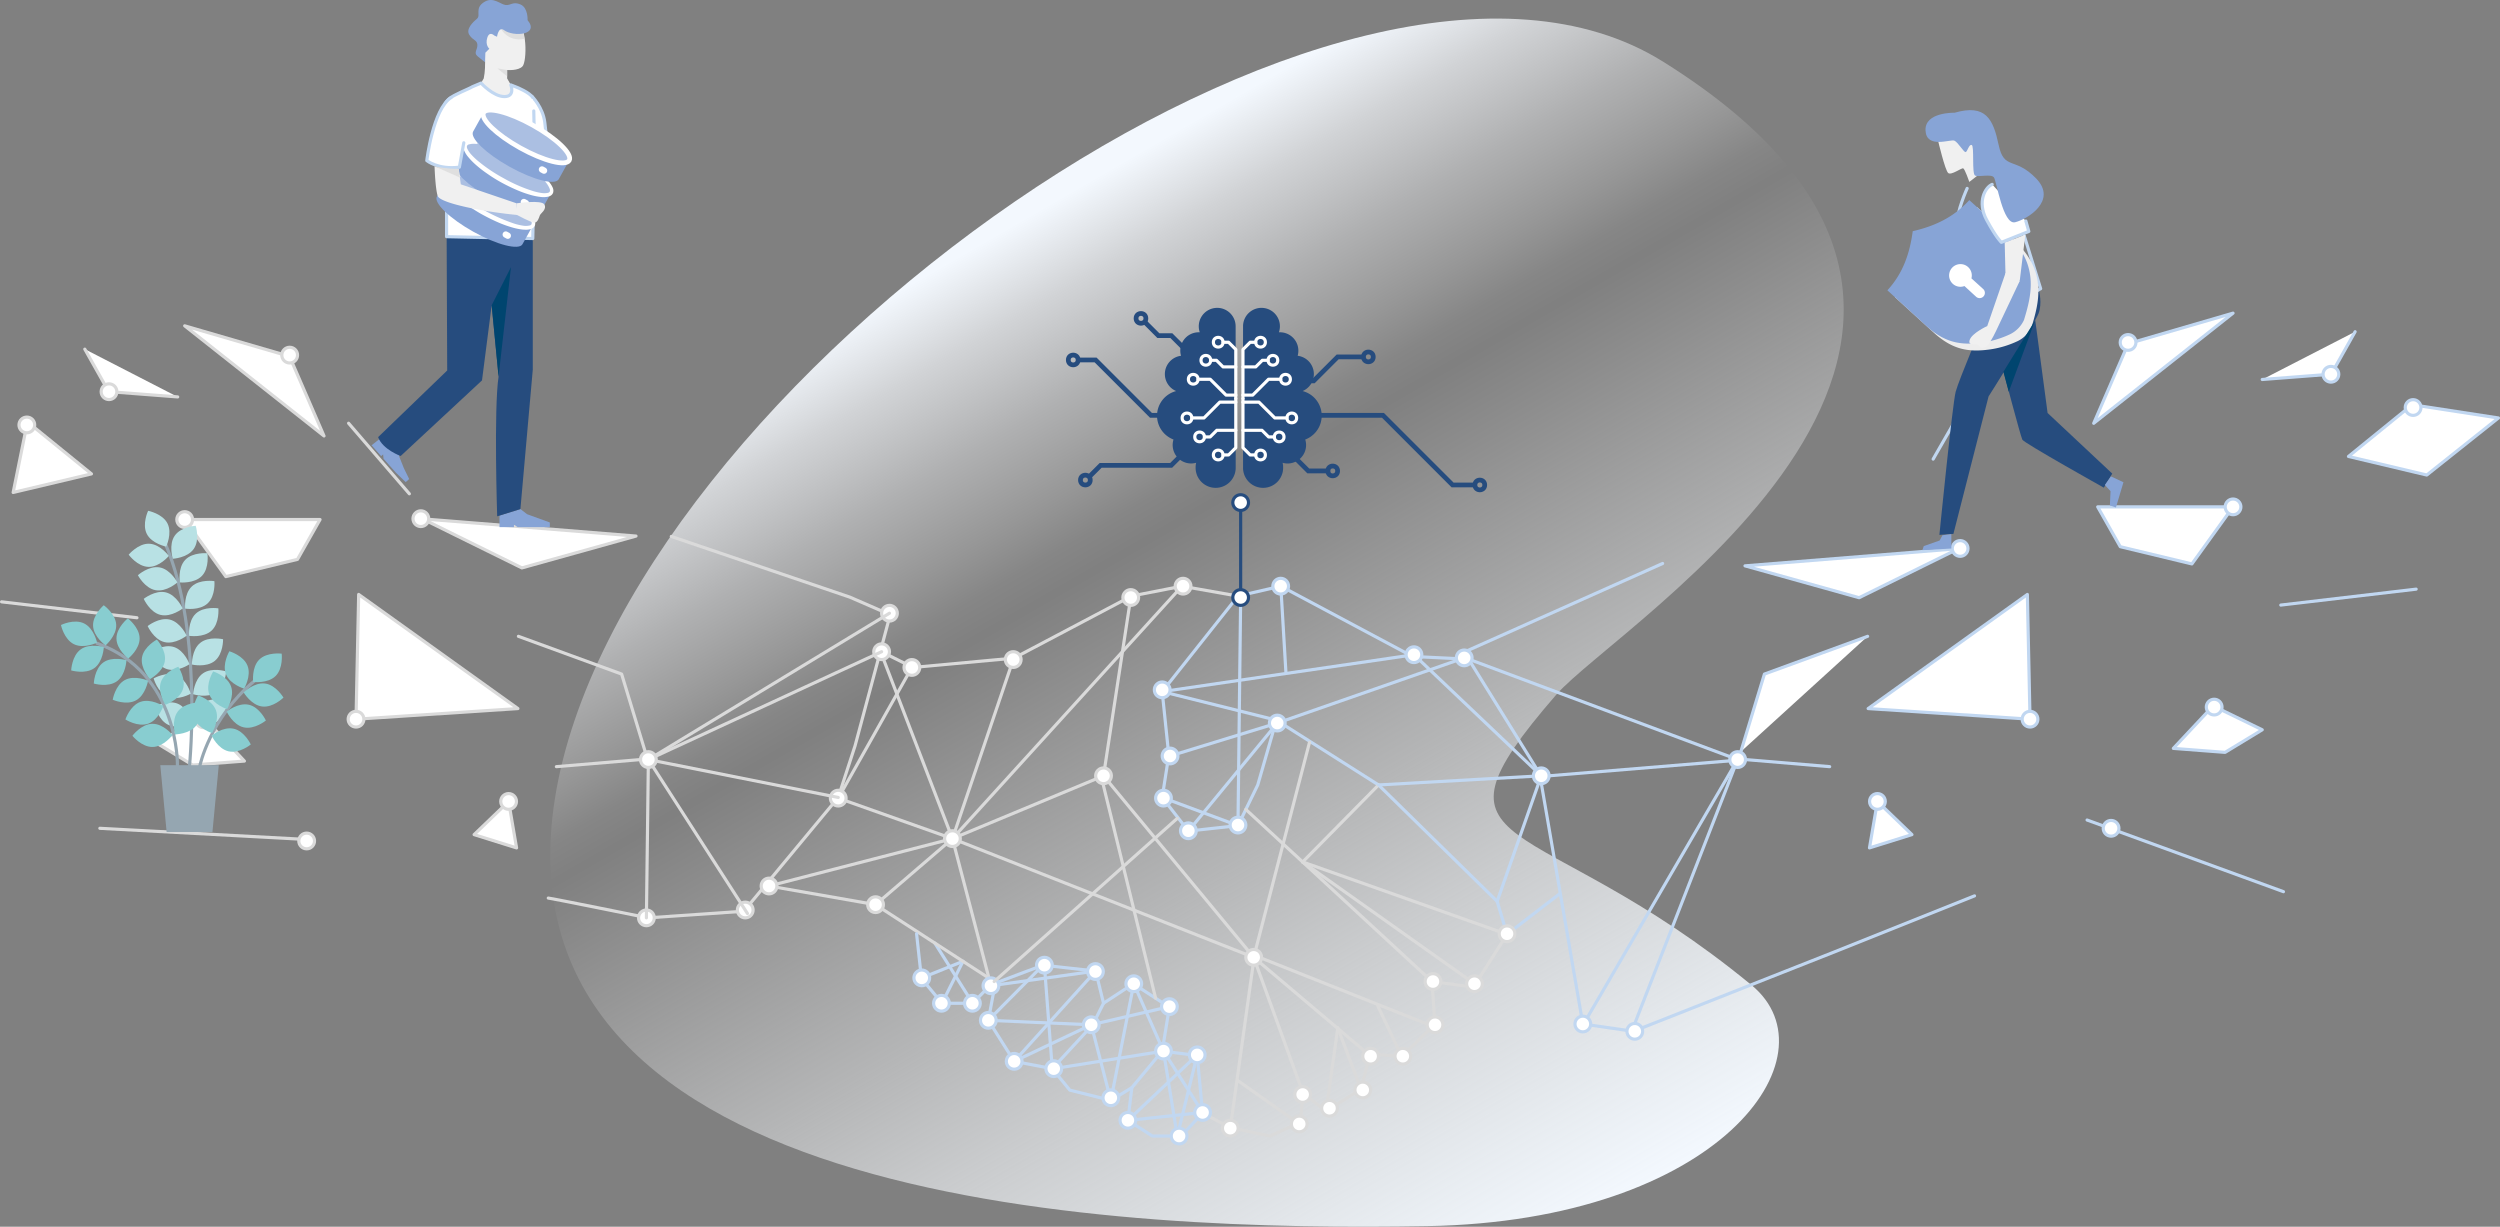 <svg xmlns="http://www.w3.org/2000/svg" xmlns:xlink="http://www.w3.org/1999/xlink" viewBox="0 0 1577.37 773.99"><rect x="0" y="0" width="1577.37" height="773.99" fill="#808080" stroke="none"/><defs><linearGradient id="Unbenannter_Verlauf_4" x1="5363.93" y1="1104.61" x2="5684.33" y2="437.66" gradientTransform="translate(9338.06 -3212.56) rotate(124.34)" gradientUnits="userSpaceOnUse"><stop offset="0.02" stop-color="#f3f8fe"/><stop offset="0.09" stop-color="#f7fafe" stop-opacity="0.68"/><stop offset="0.17" stop-color="#fafcff" stop-opacity="0.39"/><stop offset="0.24" stop-color="#fdfeff" stop-opacity="0.18"/><stop offset="0.28" stop-color="#feffff" stop-opacity="0.05"/><stop offset="0.31" stop-color="#fff" stop-opacity="0"/><stop offset="0.41" stop-color="#fdfeff" stop-opacity="0.16"/><stop offset="0.7" stop-color="#f8fbfe" stop-opacity="0.61"/><stop offset="0.91" stop-color="#f4f9fe" stop-opacity="0.89"/><stop offset="1" stop-color="#f3f8fe"/></linearGradient></defs><title>XAIN Website Main Assets</title><g style="isolation:isolate"><g id="Ebene_1" data-name="Ebene 1"><path d="M5682.33,1230.14c184.16-3.2,258.94-107.38,204.62-152.08C5749.54,965,5672.84,999.77,5763.71,894.89c39.19-45.23,342-227.77,67.48-399.45-199.25-124.6-658,204.69-699.23,464.94S5494.94,1233.4,5682.33,1230.14Z" transform="translate(-4781.84 -456.52)" style="fill:url(#Unbenannter_Verlauf_4)"/><line x1="63" y1="522.62" x2="192.49" y2="529.61" style="fill:#fff;stroke:#dadada;stroke-linecap:round;stroke-linejoin:round;stroke-width:2px"/><line x1="581.59" y1="616.99" x2="607.6" y2="606.55" style="fill:none;stroke:#c1d7f1;stroke-linecap:round;stroke-linejoin:round;stroke-width:2px"/><line x1="594.32" y1="633.01" x2="607.6" y2="606.55" style="fill:none;stroke:#c1d7f1;stroke-linecap:round;stroke-linejoin:round;stroke-width:2px"/><line x1="613.72" y1="633.01" x2="589.84" y2="595.04" style="fill:none;stroke:#c1d7f1;stroke-linecap:round;stroke-linejoin:round;stroke-width:2px"/><polyline points="555.5 410.88 576 421.13 639.74 415.24 713.89 376.09 745.76 369.85 781.1 376.09" style="fill:none;stroke:#dadada;stroke-linecap:round;stroke-linejoin:round;stroke-width:2px"/><polyline points="805.35 454.39 793.57 495.27 781.1 520.91 749.8 524.37 733.29 503.15 737.45 476.56 733.29 436.37 781.1 376.09 808.12 369.85 891.27 414.2 919.68 415.58" style="fill:none;stroke:#c1d7f1;stroke-linecap:round;stroke-linejoin:round;stroke-width:2px"/><polyline points="950.87 589.5 944.63 568.72 869.79 495.27 805.35 454.39" style="fill:none;stroke:#c1d7f1;stroke-linecap:round;stroke-linejoin:round;stroke-width:2px"/><line x1="984.12" y1="563.87" x2="950.86" y2="589.51" style="fill:none;stroke:#c1d7f1;stroke-linecap:round;stroke-linejoin:round;stroke-width:2px"/><polyline points="627.27 619.3 552.44 570.8 485.22 559.02" style="fill:none;stroke:#dadada;stroke-linecap:round;stroke-linejoin:round;stroke-width:2px"/><polyline points="578.31 589.16 581.38 617.3 594.32 633 613.72 633 623.58 622.84" style="fill:none;stroke:#c1d7f1;stroke-linecap:round;stroke-linejoin:round;stroke-width:2px"/><polyline points="627.27 624.07 623.58 643.78 639.9 669.65 663.92 674.27 689.48 646.56 696.26 633 691.33 612.68 658.07 608.98 630.66 619.3" style="fill:none;stroke:#c1d7f1;stroke-linecap:round;stroke-linejoin:round;stroke-width:2px"/><polyline points="696.26 633 715.04 620.69 737.83 635.47 733.29 663.19 714.12 686.28 700.88 694.29 675.01 687.82 663.92 674.27" style="fill:none;stroke:#c1d7f1;stroke-linecap:round;stroke-linejoin:round;stroke-width:2px"/><polyline points="758.77 702.3 745.22 716.77 727.05 716.77 711.65 706.92 714.12 686.28" style="fill:none;stroke:#c1d7f1;stroke-linecap:round;stroke-linejoin:round;stroke-width:2px"/><polyline points="950.87 589.5 950.87 589.5 929.69 622.84 903.51 619.3 905.36 646.25 884.42 666.57 864.4 665.03 858.71 687.21 836.69 701.07 822.21 689.98 820.37 708.15 801.27 716.77 776.33 711.54 758.77 702.3" style="fill:none;stroke:#dadada;stroke-linecap:round;stroke-linejoin:round;stroke-width:2px"/><polyline points="733.29 663.19 755.38 665.96 758.77 702.3" style="fill:none;stroke:#c1d7f1;stroke-linecap:round;stroke-linejoin:round;stroke-width:2px"/><path d="M5127.78,1023.16c1.39,0,62.83,12.47,62.83,12.47l60.51-4.16,59.59-71.8,10.63-32.6,22.17-82.69L5318.1,833.3,5205.39,795" transform="translate(-4781.84 -456.52)" style="fill:none;stroke:#dadada;stroke-linecap:round;stroke-linejoin:round;stroke-width:2px"/><polyline points="1049.03 355.53 923.84 411.43 971.42 488.11 998.68 646.09 1030.55 650.71 1158.05 600.36 1245.82 565.25" style="fill:none;stroke:#c1d7f1;stroke-linecap:round;stroke-linejoin:round;stroke-width:2px"/><circle cx="470.21" cy="574.16" r="4.96" style="fill:#fff;stroke:#dadada;stroke-linecap:round;stroke-linejoin:round;stroke-width:2px"/><circle cx="407.85" cy="579.11" r="4.96" style="fill:#fff;stroke:#dadada;stroke-linecap:round;stroke-linejoin:round;stroke-width:2px"/><circle cx="561.2" cy="386.91" r="4.96" style="fill:#fff;stroke:#dadada;stroke-linecap:round;stroke-linejoin:round;stroke-width:2px"/><circle cx="998.68" cy="646.09" r="4.96" style="fill:#fff;stroke:#c1d7f1;stroke-linecap:round;stroke-linejoin:round;stroke-width:2px"/><circle cx="1031.47" cy="650.71" r="4.96" style="fill:#fff;stroke:#c1d7f1;stroke-linecap:round;stroke-linejoin:round;stroke-width:2px"/><circle cx="581.59" cy="616.99" r="4.96" style="fill:#fff;stroke:#c1d7f1;stroke-linecap:round;stroke-linejoin:round;stroke-width:2px"/><circle cx="594.01" cy="633.01" r="4.96" style="fill:#fff;stroke:#c1d7f1;stroke-linecap:round;stroke-linejoin:round;stroke-width:2px"/><circle cx="613.53" cy="633.01" r="4.96" style="fill:#fff;stroke:#c1d7f1;stroke-linecap:round;stroke-linejoin:round;stroke-width:2px"/><line x1="528.88" y1="503.58" x2="600.94" y2="529.13" style="fill:none;stroke:#dadada;stroke-linecap:round;stroke-linejoin:round;stroke-width:2px"/><line x1="552.44" y1="570.8" x2="600.94" y2="529.13" style="fill:none;stroke:#dadada;stroke-linecap:round;stroke-linejoin:round;stroke-width:2px"/><line x1="485.22" y1="559.02" x2="600.94" y2="529.13" style="fill:none;stroke:#dadada;stroke-linecap:round;stroke-linejoin:round;stroke-width:2px"/><line x1="555.5" y1="410.88" x2="600.94" y2="529.13" style="fill:none;stroke:#dadada;stroke-linecap:round;stroke-linejoin:round;stroke-width:2px"/><line x1="575.35" y1="421.13" x2="528.88" y2="503.58" style="fill:none;stroke:#dadada;stroke-linecap:round;stroke-linejoin:round;stroke-width:2px"/><line x1="639.3" y1="416.15" x2="600.94" y2="529.13" style="fill:none;stroke:#dadada;stroke-linecap:round;stroke-linejoin:round;stroke-width:2px"/><line x1="625.23" y1="621.95" x2="600.94" y2="529.13" style="fill:none;stroke:#dadada;stroke-linecap:round;stroke-linejoin:round;stroke-width:2px"/><circle cx="556.25" cy="411.2" r="4.96" style="fill:#fff;stroke:#dadada;stroke-linecap:round;stroke-linejoin:round;stroke-width:2px"/><circle cx="575.35" cy="421.13" r="4.96" style="fill:#fff;stroke:#dadada;stroke-linecap:round;stroke-linejoin:round;stroke-width:2px"/><circle cx="639.3" cy="416.15" r="4.96" style="fill:#fff;stroke:#dadada;stroke-linecap:round;stroke-linejoin:round;stroke-width:2px"/><circle cx="552.44" cy="570.8" r="4.96" style="fill:#fff;stroke:#dadada;stroke-linecap:round;stroke-linejoin:round;stroke-width:2px"/><circle cx="485.22" cy="559.02" r="4.96" style="fill:#fff;stroke:#dadada;stroke-linecap:round;stroke-linejoin:round;stroke-width:2px"/><circle cx="528.88" cy="503.58" r="4.96" style="fill:#fff;stroke:#dadada;stroke-linecap:round;stroke-linejoin:round;stroke-width:2px"/><line x1="625.23" y1="621.95" x2="691.33" y2="612.68" style="fill:none;stroke:#c1d7f1;stroke-linecap:round;stroke-linejoin:round;stroke-width:2px"/><line x1="658.96" y1="608.98" x2="663.92" y2="674.27" style="fill:none;stroke:#c1d7f1;stroke-linecap:round;stroke-linejoin:round;stroke-width:2px"/><line x1="688.53" y1="646.58" x2="639.9" y2="669.65" style="fill:none;stroke:#c1d7f1;stroke-linecap:round;stroke-linejoin:round;stroke-width:2px"/><line x1="691.33" y1="612.68" x2="639.9" y2="669.65" style="fill:none;stroke:#c1d7f1;stroke-linecap:round;stroke-linejoin:round;stroke-width:2px"/><line x1="623.58" y1="643.78" x2="688.53" y2="646.58" style="fill:none;stroke:#c1d7f1;stroke-linecap:round;stroke-linejoin:round;stroke-width:2px"/><line x1="658.07" y1="608.98" x2="623.58" y2="643.78" style="fill:none;stroke:#c1d7f1;stroke-linecap:round;stroke-linejoin:round;stroke-width:2px"/><circle cx="623.58" cy="643.78" r="4.96" style="fill:#fff;stroke:#c1d7f1;stroke-linecap:round;stroke-linejoin:round;stroke-width:2px"/><circle cx="639.9" cy="669.65" r="4.96" style="fill:#fff;stroke:#c1d7f1;stroke-linecap:round;stroke-linejoin:round;stroke-width:2px"/><circle cx="691.17" cy="612.99" r="4.96" style="fill:#fff;stroke:#c1d7f1;stroke-linecap:round;stroke-linejoin:round;stroke-width:2px"/><circle cx="658.96" cy="608.98" r="4.96" style="fill:#fff;stroke:#c1d7f1;stroke-linecap:round;stroke-linejoin:round;stroke-width:2px"/><circle cx="625.23" cy="621.95" r="4.96" style="fill:#fff;stroke:#c1d7f1;stroke-linecap:round;stroke-linejoin:round;stroke-width:2px"/><line x1="688.53" y1="646.58" x2="737.83" y2="635.13" style="fill:#fff;stroke:#c1d7f1;stroke-linecap:round;stroke-linejoin:round;stroke-width:2px"/><line x1="715.35" y1="620.69" x2="734.09" y2="663.19" style="fill:none;stroke:#c1d7f1;stroke-linecap:round;stroke-linejoin:round;stroke-width:2px"/><line x1="700.88" y1="694.29" x2="715.35" y2="620.69" style="fill:none;stroke:#c1d7f1;stroke-linecap:round;stroke-linejoin:round;stroke-width:2px"/><line x1="734.09" y1="663.19" x2="664.87" y2="674.27" style="fill:none;stroke:#c1d7f1;stroke-linecap:round;stroke-linejoin:round;stroke-width:2px"/><line x1="688.53" y1="646.58" x2="700.88" y2="694.29" style="fill:none;stroke:#c1d7f1;stroke-linecap:round;stroke-linejoin:round;stroke-width:2px"/><line x1="711.65" y1="706.92" x2="755.38" y2="665.57" style="fill:none;stroke:#c1d7f1;stroke-linecap:round;stroke-linejoin:round;stroke-width:2px"/><line x1="742.79" y1="716.77" x2="755.38" y2="665.57" style="fill:none;stroke:#c1d7f1;stroke-linecap:round;stroke-linejoin:round;stroke-width:2px"/><line x1="734.09" y1="663.19" x2="758.77" y2="701.91" style="fill:none;stroke:#c1d7f1;stroke-linecap:round;stroke-linejoin:round;stroke-width:2px"/><line x1="742.79" y1="716.77" x2="734.09" y2="663.19" style="fill:none;stroke:#c1d7f1;stroke-linecap:round;stroke-linejoin:round;stroke-width:2px"/><line x1="711.65" y1="706.92" x2="758.77" y2="701.91" style="fill:none;stroke:#c1d7f1;stroke-linecap:round;stroke-linejoin:round;stroke-width:2px"/><circle cx="700.88" cy="692.65" r="4.96" style="fill:#fff;stroke:#c1d7f1;stroke-linecap:round;stroke-linejoin:round;stroke-width:2px"/><circle cx="715.35" cy="620.69" r="4.96" style="fill:#fff;stroke:#c1d7f1;stroke-linecap:round;stroke-linejoin:round;stroke-width:2px"/><circle cx="737.83" cy="635.13" r="4.96" style="fill:#fff;stroke:#c1d7f1;stroke-linecap:round;stroke-linejoin:round;stroke-width:2px"/><circle cx="734.09" cy="663.19" r="4.96" style="fill:#fff;stroke:#c1d7f1;stroke-linecap:round;stroke-linejoin:round;stroke-width:2px"/><circle cx="711.65" cy="706.86" r="4.96" style="fill:#fff;stroke:#c1d7f1;stroke-linecap:round;stroke-linejoin:round;stroke-width:2px"/><circle cx="743.95" cy="716.77" r="4.96" style="fill:#fff;stroke:#c1d7f1;stroke-linecap:round;stroke-linejoin:round;stroke-width:2px"/><circle cx="758.77" cy="701.91" r="4.96" style="fill:#fff;stroke:#c1d7f1;stroke-linecap:round;stroke-linejoin:round;stroke-width:2px"/><circle cx="755.38" cy="665.57" r="4.96" style="fill:#fff;stroke:#c1d7f1;stroke-linecap:round;stroke-linejoin:round;stroke-width:2px"/><circle cx="664.87" cy="674.27" r="4.96" style="fill:#fff;stroke:#c1d7f1;stroke-linecap:round;stroke-linejoin:round;stroke-width:2px"/><circle cx="688.53" cy="646.58" r="4.96" style="fill:#fff;stroke:#c1d7f1;stroke-linecap:round;stroke-linejoin:round;stroke-width:2px"/><line x1="600.94" y1="529.13" x2="696.26" y2="489.49" style="fill:none;stroke:#dadada;stroke-linecap:round;stroke-linejoin:round;stroke-width:2px"/><line x1="713.44" y1="377" x2="696.26" y2="489.49" style="fill:none;stroke:#dadada;stroke-linecap:round;stroke-linejoin:round;stroke-width:2px"/><line x1="745.76" y1="369.85" x2="600.94" y2="529.13" style="fill:none;stroke:#dadada;stroke-linecap:round;stroke-linejoin:round;stroke-width:2px"/><line x1="696.26" y1="489.49" x2="791.01" y2="604.03" style="fill:none;stroke:#dadada;stroke-linecap:round;stroke-linejoin:round;stroke-width:2px"/><line x1="600.94" y1="529.13" x2="791.01" y2="604.03" style="fill:none;stroke:#dadada;stroke-linecap:round;stroke-linejoin:round;stroke-width:2px"/><line x1="742.79" y1="516.36" x2="627.27" y2="619.3" style="fill:none;stroke:#dadada;stroke-linecap:round;stroke-linejoin:round;stroke-width:2px"/><line x1="694.7" y1="489.49" x2="729.13" y2="629.83" style="fill:none;stroke:#dadada;stroke-linecap:round;stroke-linejoin:round;stroke-width:2px"/><line x1="791.01" y1="606.14" x2="776.25" y2="711.82" style="fill:none;stroke:#dadada;stroke-linecap:round;stroke-linejoin:round;stroke-width:2px"/><line x1="903.52" y1="619.3" x2="786.06" y2="510.72" style="fill:none;stroke:#dadada;stroke-linecap:round;stroke-linejoin:round;stroke-width:2px"/><line x1="864.79" y1="666.42" x2="791.01" y2="604.03" style="fill:none;stroke:#dadada;stroke-linecap:round;stroke-linejoin:round;stroke-width:2px"/><line x1="822.21" y1="689.98" x2="791.01" y2="604.03" style="fill:none;stroke:#dadada;stroke-linecap:round;stroke-linejoin:round;stroke-width:2px"/><line x1="950.86" y1="589.51" x2="821.91" y2="543.86" style="fill:none;stroke:#dadada;stroke-linecap:round;stroke-linejoin:round;stroke-width:2px"/><line x1="930.31" y1="620.69" x2="821.91" y2="543.86" style="fill:none;stroke:#dadada;stroke-linecap:round;stroke-linejoin:round;stroke-width:2px"/><line x1="906.58" y1="648.56" x2="790.49" y2="602.42" style="fill:none;stroke:#dadada;stroke-linecap:round;stroke-linejoin:round;stroke-width:2px"/><line x1="884.42" y1="666.57" x2="869.37" y2="634.79" style="fill:none;stroke:#dadada;stroke-linecap:round;stroke-linejoin:round;stroke-width:2px"/><line x1="858.71" y1="687.21" x2="844.07" y2="648.56" style="fill:none;stroke:#dadada;stroke-linecap:round;stroke-linejoin:round;stroke-width:2px"/><line x1="836.69" y1="701.07" x2="844.07" y2="648.56" style="fill:none;stroke:#dadada;stroke-linecap:round;stroke-linejoin:round;stroke-width:2px"/><line x1="819.75" y1="709.16" x2="780.81" y2="681.67" style="fill:none;stroke:#dadada;stroke-linecap:round;stroke-linejoin:round;stroke-width:2px"/><line x1="791.01" y1="604.03" x2="826.21" y2="468.46" style="fill:none;stroke:#dadada;stroke-linecap:round;stroke-linejoin:round;stroke-width:2px"/><line x1="821.91" y1="543.86" x2="869.79" y2="495.27" style="fill:none;stroke:#dadada;stroke-linecap:round;stroke-linejoin:round;stroke-width:2px"/><circle cx="600.94" cy="529.13" r="4.96" style="fill:#fff;stroke:#dadada;stroke-linecap:round;stroke-linejoin:round;stroke-width:2px"/><circle cx="696.26" cy="489.49" r="4.96" style="fill:#fff;stroke:#dadada;stroke-linecap:round;stroke-linejoin:round;stroke-width:2px"/><circle cx="791.01" cy="604.03" r="4.96" style="fill:#fff;stroke:#dadada;stroke-linecap:round;stroke-linejoin:round;stroke-width:2px"/><polygon points="401.28 338.23 266.49 327.35 329.28 358.32 401.28 338.23" style="fill:#fff;stroke:#dadada;stroke-linecap:round;stroke-linejoin:round;stroke-width:2px"/><polygon points="326.77 447.07 226.3 375.07 224.63 453.77 326.77 447.07" style="fill:#fff;stroke:#dadada;stroke-linecap:round;stroke-linejoin:round;stroke-width:2px"/><polygon points="320.91 505.67 299.14 526.6 325.93 534.98 320.91 505.67" style="fill:#fff;stroke:#dadada;stroke-linecap:round;stroke-linejoin:round;stroke-width:2px"/><polygon points="204.44 275.07 116.53 205.58 182.67 224.84 204.44 275.07" style="fill:#fff;stroke:#dadada;stroke-linecap:round;stroke-linejoin:round;stroke-width:2px"/><polygon points="201.93 327.81 116.53 327.81 142.49 363.81 187.7 352.93 201.93 327.81" style="fill:#fff;stroke:#dadada;stroke-linecap:round;stroke-linejoin:round;stroke-width:2px"/><polygon points="129.09 453.39 98.12 468.46 121.56 482.7 154.21 480.19 129.09 453.39" style="fill:#fff;stroke:#dadada;stroke-linecap:round;stroke-linejoin:round;stroke-width:2px"/><polygon points="17.51 266.35 16.93 268.12 8.3 310.72 57.7 299 17.51 266.35" style="fill:#fff;stroke:#dadada;stroke-linecap:round;stroke-linejoin:round;stroke-width:2px"/><circle cx="265.53" cy="327.26" r="4.96" style="fill:#fff;stroke:#dadada;stroke-linecap:round;stroke-linejoin:round;stroke-width:2px"/><circle cx="182.77" cy="224.07" r="4.96" style="fill:#fff;stroke:#dadada;stroke-linecap:round;stroke-linejoin:round;stroke-width:2px"/><circle cx="16.93" cy="268.12" r="4.96" style="fill:#fff;stroke:#dadada;stroke-linecap:round;stroke-linejoin:round;stroke-width:2px"/><circle cx="224.63" cy="453.77" r="4.96" style="fill:#fff;stroke:#dadada;stroke-linecap:round;stroke-linejoin:round;stroke-width:2px"/><circle cx="320.91" cy="505.67" r="4.96" style="fill:#fff;stroke:#dadada;stroke-linecap:round;stroke-linejoin:round;stroke-width:2px"/><circle cx="128.44" cy="454.14" r="4.96" style="fill:#fff;stroke:#dadada;stroke-linecap:round;stroke-linejoin:round;stroke-width:2px"/><circle cx="116.53" cy="327.81" r="4.96" style="fill:#fff;stroke:#dadada;stroke-linecap:round;stroke-linejoin:round;stroke-width:2px"/><line x1="561.2" y1="386.91" x2="409.09" y2="479.25" style="fill:none;stroke:#dadada;stroke-linecap:round;stroke-linejoin:round;stroke-width:2px"/><line x1="556.25" y1="411.2" x2="409.09" y2="479.25" style="fill:none;stroke:#dadada;stroke-linecap:round;stroke-linejoin:round;stroke-width:2px"/><line x1="528.88" y1="503.15" x2="409.09" y2="479.25" style="fill:none;stroke:#dadada;stroke-linecap:round;stroke-linejoin:round;stroke-width:2px"/><line x1="471.6" y1="576.37" x2="409.09" y2="479.25" style="fill:none;stroke:#dadada;stroke-linecap:round;stroke-linejoin:round;stroke-width:2px"/><line x1="407.85" y1="579.11" x2="409.09" y2="479.25" style="fill:none;stroke:#dadada;stroke-linecap:round;stroke-linejoin:round;stroke-width:2px"/><circle cx="409.09" cy="479.25" r="4.96" style="fill:#fff;stroke:#dadada;stroke-linecap:round;stroke-linejoin:round;stroke-width:2px"/><polyline points="407.09 474.3 392.21 425.3 327.09 401.49" style="fill:none;stroke:#dadada;stroke-linecap:round;stroke-linejoin:round;stroke-width:2px"/><line x1="404.14" y1="479.25" x2="351.05" y2="483.72" style="fill:none;stroke:#dadada;stroke-linecap:round;stroke-linejoin:round;stroke-width:2px"/><line x1="1" y1="379.72" x2="86.4" y2="389.77" style="fill:#fff;stroke:#dadada;stroke-linecap:round;stroke-linejoin:round;stroke-width:2px"/><polyline points="53.51 220.3 68.58 247.09 112.12 250.44" style="fill:#fff;stroke:#dadada;stroke-linecap:round;stroke-linejoin:round;stroke-width:2px"/><line x1="219.95" y1="267.05" x2="258.28" y2="311.56" style="fill:#fff;stroke:#dadada;stroke-linecap:round;stroke-linejoin:round;stroke-width:2px"/><circle cx="193.49" cy="530.61" r="4.96" style="fill:#fff;stroke:#dadada;stroke-linecap:round;stroke-linejoin:round;stroke-width:2px"/><circle cx="68.78" cy="247.14" r="4.96" style="fill:#fff;stroke:#dadada;stroke-linecap:round;stroke-linejoin:round;stroke-width:2px"/><line x1="1440.74" y1="562.6" x2="1316.84" y2="517.39" style="fill:#fff;stroke:#c1d7f1;stroke-linecap:round;stroke-linejoin:round;stroke-width:2px"/><polygon points="1101 357.02 1235.79 346.14 1173 377.12 1101 357.02" style="fill:#fff;stroke:#c1d7f1;stroke-linecap:round;stroke-linejoin:round;stroke-width:2px"/><polygon points="1178.7 447.07 1279.16 375.07 1280.84 453.77 1178.7 447.07" style="fill:#fff;stroke:#c1d7f1;stroke-linecap:round;stroke-linejoin:round;stroke-width:2px"/><polygon points="1184.56 505.67 1206.33 526.6 1179.54 534.98 1184.56 505.67" style="fill:#fff;stroke:#c1d7f1;stroke-linecap:round;stroke-linejoin:round;stroke-width:2px"/><polygon points="1321.02 267.07 1408.93 197.58 1342.79 216.84 1321.02 267.07" style="fill:#fff;stroke:#c1d7f1;stroke-linecap:round;stroke-linejoin:round;stroke-width:2px"/><polygon points="1323.54 319.81 1408.93 319.81 1382.98 355.81 1337.77 344.93 1323.54 319.81" style="fill:#fff;stroke:#c1d7f1;stroke-linecap:round;stroke-linejoin:round;stroke-width:2px"/><polygon points="1396.37 445.39 1427.35 460.46 1403.91 474.7 1371.26 472.19 1396.37 445.39" style="fill:#fff;stroke:#c1d7f1;stroke-linecap:round;stroke-linejoin:round;stroke-width:2px"/><polygon points="1521.95 255.35 1576.37 263.72 1531.16 299.72 1481.77 288 1521.95 255.35" style="fill:#fff;stroke:#c1d7f1;stroke-linecap:round;stroke-linejoin:round;stroke-width:2px"/><circle cx="1236.74" cy="346.05" r="4.96" style="fill:#fff;stroke:#c1d7f1;stroke-linecap:round;stroke-linejoin:round;stroke-width:2px"/><circle cx="1342.7" cy="216.07" r="4.96" style="fill:#fff;stroke:#c1d7f1;stroke-linecap:round;stroke-linejoin:round;stroke-width:2px"/><circle cx="1522.54" cy="257.12" r="4.96" style="fill:#fff;stroke:#c1d7f1;stroke-linecap:round;stroke-linejoin:round;stroke-width:2px"/><circle cx="1280.84" cy="453.77" r="4.96" style="fill:#fff;stroke:#c1d7f1;stroke-linecap:round;stroke-linejoin:round;stroke-width:2px"/><circle cx="1184.56" cy="505.67" r="4.96" style="fill:#fff;stroke:#c1d7f1;stroke-linecap:round;stroke-linejoin:round;stroke-width:2px"/><circle cx="1397.02" cy="446.14" r="4.96" style="fill:#fff;stroke:#c1d7f1;stroke-linecap:round;stroke-linejoin:round;stroke-width:2px"/><circle cx="1408.93" cy="319.81" r="4.96" style="fill:#fff;stroke:#c1d7f1;stroke-linecap:round;stroke-linejoin:round;stroke-width:2px"/><line x1="928.3" y1="416.51" x2="1096.37" y2="479.25" style="fill:#fff;stroke:#c1d7f1;stroke-linecap:round;stroke-linejoin:round;stroke-width:2px"/><line x1="977.41" y1="489.49" x2="1098.73" y2="479.45" style="fill:#fff;stroke:#c1d7f1;stroke-linecap:round;stroke-linejoin:round;stroke-width:2px"/><line x1="1001.84" y1="641.49" x2="1096.37" y2="479.25" style="fill:#fff;stroke:#c1d7f1;stroke-linecap:round;stroke-linejoin:round;stroke-width:2px"/><line x1="1031.47" y1="645.76" x2="1096.37" y2="479.25" style="fill:#fff;stroke:#c1d7f1;stroke-linecap:round;stroke-linejoin:round;stroke-width:2px"/><circle cx="1096.37" cy="479.25" r="4.96" style="fill:#fff;stroke:#c1d7f1;stroke-linecap:round;stroke-linejoin:round;stroke-width:2px"/><polyline points="1098.37 474.3 1113.26 425.3 1178.37 401.49" style="fill:#fff;stroke:#c1d7f1;stroke-linecap:round;stroke-linejoin:round;stroke-width:2px"/><line x1="1101.33" y1="479.25" x2="1154.42" y2="483.72" style="fill:#fff;stroke:#c1d7f1;stroke-linecap:round;stroke-linejoin:round;stroke-width:2px"/><line x1="1524.46" y1="371.72" x2="1439.07" y2="381.77" style="fill:#fff;stroke:#c1d7f1;stroke-linecap:round;stroke-linejoin:round;stroke-width:2px"/><polyline points="1485.95 209.3 1470.88 236.09 1427.35 239.44" style="fill:#fff;stroke:#c1d7f1;stroke-linecap:round;stroke-linejoin:round;stroke-width:2px"/><line x1="1264.93" y1="210.98" x2="1219.72" y2="289.67" style="fill:#fff;stroke:#c1d7f1;stroke-linecap:round;stroke-linejoin:round;stroke-width:2px"/><circle cx="1331.98" cy="522.61" r="4.96" style="fill:#fff;stroke:#c1d7f1;stroke-linecap:round;stroke-linejoin:round;stroke-width:2px"/><circle cx="1470.69" cy="236.14" r="4.96" style="fill:#fff;stroke:#c1d7f1;stroke-linecap:round;stroke-linejoin:round;stroke-width:2px"/><line x1="733.29" y1="436.37" x2="805.35" y2="454.39" style="fill:none;stroke:#c1d7f1;stroke-linecap:round;stroke-linejoin:round;stroke-width:2px"/><circle cx="713.44" cy="377" r="4.96" style="fill:#fff;stroke:#dadada;stroke-linecap:round;stroke-linejoin:round;stroke-width:2px"/><circle cx="746.45" cy="369.85" r="4.96" style="fill:#fff;stroke:#dadada;stroke-linecap:round;stroke-linejoin:round;stroke-width:2px"/><line x1="738.24" y1="476.99" x2="805.89" y2="456.21" style="fill:none;stroke:#c1d7f1;stroke-linecap:round;stroke-linejoin:round;stroke-width:2px"/><line x1="781.1" y1="520.91" x2="782.79" y2="377" style="fill:none;stroke:#c1d7f1;stroke-linecap:round;stroke-linejoin:round;stroke-width:2px"/><line x1="749.8" y1="524.37" x2="805.89" y2="456.21" style="fill:none;stroke:#c1d7f1;stroke-linecap:round;stroke-linejoin:round;stroke-width:2px"/><line x1="733.29" y1="503.15" x2="781.1" y2="520.91" style="fill:none;stroke:#c1d7f1;stroke-linecap:round;stroke-linejoin:round;stroke-width:2px"/><line x1="733.29" y1="436.37" x2="892.12" y2="413.09" style="fill:none;stroke:#c1d7f1;stroke-linecap:round;stroke-linejoin:round;stroke-width:2px"/><line x1="808.12" y1="369.85" x2="811.32" y2="423.81" style="fill:none;stroke:#c1d7f1;stroke-linecap:round;stroke-linejoin:round;stroke-width:2px"/><line x1="805.89" y1="456.21" x2="923.84" y2="415.09" style="fill:none;stroke:#c1d7f1;stroke-linecap:round;stroke-linejoin:round;stroke-width:2px"/><line x1="892.12" y1="413.09" x2="972.45" y2="489.49" style="fill:none;stroke:#c1d7f1;stroke-linecap:round;stroke-linejoin:round;stroke-width:2px"/><line x1="869.79" y1="495.27" x2="972.45" y2="489.49" style="fill:none;stroke:#c1d7f1;stroke-linecap:round;stroke-linejoin:round;stroke-width:2px"/><line x1="944.63" y1="568.72" x2="972.45" y2="489.49" style="fill:none;stroke:#c1d7f1;stroke-linecap:round;stroke-linejoin:round;stroke-width:2px"/><circle cx="782.79" cy="377" r="4.96" style="fill:#fff;stroke:#264c7e;stroke-linecap:round;stroke-linejoin:round;stroke-width:2px"/><circle cx="782.79" cy="317.1" r="4.96" style="fill:#fff;stroke:#264c7e;stroke-linecap:round;stroke-linejoin:round;stroke-width:2px"/><circle cx="808.05" cy="369.85" r="4.96" style="fill:#fff;stroke:#c1d7f1;stroke-linecap:round;stroke-linejoin:round;stroke-width:2px"/><circle cx="892.12" cy="413.09" r="4.96" style="fill:#fff;stroke:#c1d7f1;stroke-linecap:round;stroke-linejoin:round;stroke-width:2px"/><circle cx="972.45" cy="489.49" r="4.96" style="fill:#fff;stroke:#c1d7f1;stroke-linecap:round;stroke-linejoin:round;stroke-width:2px"/><circle cx="923.84" cy="415.09" r="4.96" style="fill:#fff;stroke:#c1d7f1;stroke-linecap:round;stroke-linejoin:round;stroke-width:2px"/><circle cx="733.29" cy="435.26" r="4.96" style="fill:#fff;stroke:#c1d7f1;stroke-linecap:round;stroke-linejoin:round;stroke-width:2px"/><circle cx="738.24" cy="476.99" r="4.96" style="fill:#fff;stroke:#c1d7f1;stroke-linecap:round;stroke-linejoin:round;stroke-width:2px"/><circle cx="734.09" cy="503.58" r="4.96" style="fill:#fff;stroke:#c1d7f1;stroke-linecap:round;stroke-linejoin:round;stroke-width:2px"/><circle cx="749.8" cy="524.17" r="4.96" style="fill:#fff;stroke:#c1d7f1;stroke-linecap:round;stroke-linejoin:round;stroke-width:2px"/><circle cx="781.1" cy="520.57" r="4.96" style="fill:#fff;stroke:#c1d7f1;stroke-linecap:round;stroke-linejoin:round;stroke-width:2px"/><circle cx="805.89" cy="456.21" r="4.96" style="fill:#fff;stroke:#c1d7f1;stroke-linecap:round;stroke-linejoin:round;stroke-width:2px"/><circle cx="904.13" cy="619.3" r="4.96" style="fill:#fff;stroke:#dadada;stroke-linecap:round;stroke-linejoin:round;stroke-width:2px"/><circle cx="930.31" cy="620.69" r="4.96" style="fill:#fff;stroke:#dadada;stroke-linecap:round;stroke-linejoin:round;stroke-width:2px"/><circle cx="950.86" cy="589.16" r="4.96" style="fill:#fff;stroke:#dadada;stroke-linecap:round;stroke-linejoin:round;stroke-width:2px"/><circle cx="905.43" cy="646.58" r="4.96" style="fill:#fff;stroke:#dadada;stroke-linecap:round;stroke-linejoin:round;stroke-width:2px"/><circle cx="885.12" cy="666.42" r="4.96" style="fill:#fff;stroke:#dadada;stroke-linecap:round;stroke-linejoin:round;stroke-width:2px"/><circle cx="864.79" cy="666.42" r="4.96" style="fill:#fff;stroke:#dadada;stroke-linecap:round;stroke-linejoin:round;stroke-width:2px"/><circle cx="859.84" cy="687.7" r="4.96" style="fill:#fff;stroke:#dadada;stroke-linecap:round;stroke-linejoin:round;stroke-width:2px"/><circle cx="838.84" cy="699.25" r="4.96" style="fill:#fff;stroke:#dadada;stroke-linecap:round;stroke-linejoin:round;stroke-width:2px"/><circle cx="821.91" cy="690.57" r="4.96" style="fill:#fff;stroke:#dadada;stroke-linecap:round;stroke-linejoin:round;stroke-width:2px"/><circle cx="819.75" cy="709.16" r="4.96" style="fill:#fff;stroke:#dadada;stroke-linecap:round;stroke-linejoin:round;stroke-width:2px"/><circle cx="776.25" cy="711.82" r="4.96" style="fill:#fff;stroke:#dadada;stroke-linecap:round;stroke-linejoin:round;stroke-width:2px"/><line x1="782.79" y1="371.05" x2="782.79" y2="322.86" style="fill:none;stroke:#264c7e;stroke-linecap:round;stroke-linejoin:round;stroke-width:2px"/><path d="M5566.14,751.32a12.65,12.65,0,1,0,25.29,0,12.49,12.49,0,0,0-.33-2.81,11.84,11.84,0,0,0,3.17.45,11.64,11.64,0,0,0,11.64-11.64,11.78,11.78,0,0,0-.53-3.48,16.06,16.06,0,0,0-1.67-30.58A11.63,11.63,0,0,0,5600.6,681a11.63,11.63,0,0,0-11.19-14.83l-.64,0a11.63,11.63,0,1,0-22.63-3.79Z" transform="translate(-4781.84 -456.52)" style="fill:#264c7e"/><path d="M5561.5,751.32a12.65,12.65,0,1,1-25.29,0,13.08,13.08,0,0,1,.32-2.81,11.64,11.64,0,0,1-14.27-14.67,16.06,16.06,0,0,1,1.67-30.58A11.63,11.63,0,0,1,5527,681a11.63,11.63,0,0,1,11.18-14.83c.22,0,.43,0,.65,0a11.63,11.63,0,1,1,22.63-3.79Z" transform="translate(-4781.84 -456.52)" style="fill:#264c7e"/><polyline points="792.28 215.95 788.79 215.95 784.24 220.5 784.24 251.38" style="fill:none;stroke:#fff;stroke-linecap:round;stroke-linejoin:round;stroke-width:2px"/><circle cx="795.33" cy="215.92" r="3.05" style="fill:none;stroke:#fff;stroke-linecap:round;stroke-linejoin:round;stroke-width:2px"/><circle cx="803.14" cy="227.33" r="3.05" style="fill:none;stroke:#fff;stroke-linecap:round;stroke-linejoin:round;stroke-width:2px"/><circle cx="811.1" cy="239.3" r="3.05" style="fill:none;stroke:#fff;stroke-linecap:round;stroke-linejoin:round;stroke-width:2px"/><polyline points="784.24 231.5 792.28 231.5 796.46 227.33 800.09 227.33" style="fill:none;stroke:#fff;stroke-linecap:round;stroke-linejoin:round;stroke-width:2px"/><polyline points="784.24 249.28 790.39 249.28 800.36 239.3 808.05 239.3" style="fill:none;stroke:#fff;stroke-linecap:round;stroke-linejoin:round;stroke-width:2px"/><polyline points="792.28 287.04 788.79 287.04 784.24 282.49 784.24 251.61" style="fill:none;stroke:#fff;stroke-linecap:round;stroke-linejoin:round;stroke-width:2px"/><circle cx="795.33" cy="287.08" r="3.05" style="fill:none;stroke:#fff;stroke-linecap:round;stroke-linejoin:round;stroke-width:2px"/><circle cx="807.09" cy="275.67" r="3.05" style="fill:none;stroke:#fff;stroke-linecap:round;stroke-linejoin:round;stroke-width:2px"/><circle cx="815.05" cy="263.7" r="3.05" style="fill:none;stroke:#fff;stroke-linecap:round;stroke-linejoin:round;stroke-width:2px"/><polyline points="784.24 271.49 796.22 271.49 800.4 275.67 804.04 275.67" style="fill:none;stroke:#fff;stroke-linecap:round;stroke-linejoin:round;stroke-width:2px"/><polyline points="784.24 253.72 794.33 253.72 804.31 263.7 811.99 263.7" style="fill:none;stroke:#fff;stroke-linecap:round;stroke-linejoin:round;stroke-width:2px"/><polyline points="771.69 215.95 775.17 215.95 779.72 220.5 779.72 251.38" style="fill:none;stroke:#fff;stroke-linecap:round;stroke-linejoin:round;stroke-width:2px"/><circle cx="768.63" cy="215.92" r="3.05" style="fill:none;stroke:#fff;stroke-linecap:round;stroke-linejoin:round;stroke-width:2px"/><circle cx="760.82" cy="227.33" r="3.05" style="fill:none;stroke:#fff;stroke-linecap:round;stroke-linejoin:round;stroke-width:2px"/><circle cx="752.86" cy="239.3" r="3.05" style="fill:none;stroke:#fff;stroke-linecap:round;stroke-linejoin:round;stroke-width:2px"/><polyline points="779.72 231.5 771.69 231.5 767.51 227.33 763.87 227.33" style="fill:none;stroke:#fff;stroke-linecap:round;stroke-linejoin:round;stroke-width:2px"/><polyline points="779.72 249.28 773.58 249.28 763.6 239.3 755.91 239.3" style="fill:none;stroke:#fff;stroke-linecap:round;stroke-linejoin:round;stroke-width:2px"/><polyline points="771.69 287.04 775.17 287.04 779.72 282.49 779.72 251.61" style="fill:none;stroke:#fff;stroke-linecap:round;stroke-linejoin:round;stroke-width:2px"/><circle cx="768.63" cy="287.08" r="3.05" style="fill:none;stroke:#fff;stroke-linecap:round;stroke-linejoin:round;stroke-width:2px"/><circle cx="756.88" cy="275.67" r="3.05" style="fill:none;stroke:#fff;stroke-linecap:round;stroke-linejoin:round;stroke-width:2px"/><circle cx="748.92" cy="263.7" r="3.05" style="fill:none;stroke:#fff;stroke-linecap:round;stroke-linejoin:round;stroke-width:2px"/><polyline points="779.72 271.49 767.74 271.49 763.56 275.67 759.93 275.67" style="fill:none;stroke:#fff;stroke-linecap:round;stroke-linejoin:round;stroke-width:2px"/><polyline points="779.72 253.72 769.63 253.72 759.66 263.7 751.97 263.7" style="fill:none;stroke:#fff;stroke-linecap:round;stroke-linejoin:round;stroke-width:2px"/><path d="M5117.51,517.37s6.9,6.82,8.07,16.41,1.62,16.85,1.62,16.85l-14-2Z" transform="translate(-4781.84 -456.52)" style="fill:#fff;stroke:#c1d7f1;stroke-linecap:round;stroke-linejoin:round;stroke-width:2px"/><polygon points="328.34 321.18 332.57 324.44 346.91 329.65 346.91 332.58 326.55 332.58 324.27 330.95 324.27 332.58 315.15 332.58 315.15 325.29 328.34 321.18" style="fill:#87a4d6"/><polygon points="250.99 284.54 252.1 288.58 254.84 295.45 258.17 302.25 255.98 304.19 249.86 298.31 242.01 289.49 241.72 286.7 240.5 287.79 234.44 280.97 240.9 275.84 250.99 284.54" style="fill:#87a4d6"/><path d="M5118,607v82.73l-7.81,88-14.66,4.56s-2.18-67.89.88-88.14l-4.35-45-6.1,47.38-51.32,47.71s-11.33-4.06-14.24-11.91L5064,690.28l-.35-84.43Z" transform="translate(-4781.84 -456.52)" style="fill:#264c7e"/><path d="M5101.82,506v-5.32s7.16.65,9.77-2.39,3.42-25.48-4.89-30.19c-3.69-2.09-15.17-3.47-19.41,2.07s0,16.61,0,16.61,1.55,10.75-.24,19.22l-1.68,2.9s9.29,9.49,16.46,8.33,2.32-7.17,2.32-7.17Z" transform="translate(-4781.84 -456.52)" style="fill:#f0f0f0"/><path d="M5118.62,526.52c.79,20.44-.63,80.5-.63,80.5l-54.39-1.17V547.71s-7.66-20.55,1.48-28.74c3.11-2.78,12.85-6.42,14.8-7.72l5.49-2.31s7.74,8.52,14.72,8.52,4.06-7.36,4.06-7.36l3.75,1.48s8.14,3.25,10.09,6.51" transform="translate(-4781.84 -456.52)" style="fill:#fff;stroke:#c1d7f1;stroke-linecap:round;stroke-linejoin:round;stroke-width:2px"/><polygon points="319.98 44.2 313.8 43.13 319.98 48.19 319.98 44.2" style="fill:#dfdfdf"/><polygon points="310.21 192.63 322.41 168.52 314.57 237.6 310.21 192.63" style="fill:#00456f"/><path d="M5064.15,568.53l-6.66,12c-2.19,3.95,8.12,13.89,23,22.2s28.8,11.84,31,7.89l6.66-12" transform="translate(-4781.84 -456.52)" style="fill:#87a4d6"/><path d="M5115.13,591.28c2.76,3.1,4,5.73,3.06,7.34-2.2,4-16.08.42-31-7.89s-25.23-18.24-23-22.2c.9-1.61,3.76-2,7.85-1.27" transform="translate(-4781.84 -456.52)" style="fill:#abbfe2"/><path d="M5115.77,590.71a16.66,16.66,0,0,1,3.24,4.47,5,5,0,0,1,.44,3.23,3.4,3.4,0,0,1-1,1.64,4.5,4.5,0,0,1-1.49.9,8.83,8.83,0,0,1-3,.51,21.21,21.21,0,0,1-2.78-.14,38.82,38.82,0,0,1-5.3-1.05,70,70,0,0,1-10-3.56c-3.24-1.4-6.39-3-9.48-4.67s-6.07-3.6-9-5.62a70.1,70.1,0,0,1-8.29-6.64,39.55,39.55,0,0,1-3.67-4,21.06,21.06,0,0,1-1.58-2.29,9,9,0,0,1-1.11-2.76,4.32,4.32,0,0,1,0-1.72,3.29,3.29,0,0,1,.87-1.67,4.94,4.94,0,0,1,2.95-1.29,16.48,16.48,0,0,1,5.47.41.78.78,0,0,1,.61.91.79.79,0,0,1-.85.62h0a16.86,16.86,0,0,0-4.91,0,3,3,0,0,0-1.72.82,1.59,1.59,0,0,0-.19,1.5,11,11,0,0,0,2.39,4,37.38,37.38,0,0,0,3.56,3.56,109.95,109.95,0,0,0,35.68,19.84,39.41,39.41,0,0,0,4.9,1.14,11.08,11.08,0,0,0,4.61-.07,1.51,1.51,0,0,0,1.13-.92,2.94,2.94,0,0,0-.21-1.85,16.42,16.42,0,0,0-2.62-4.12v0a.85.85,0,0,1,1.29-1.12Z" transform="translate(-4781.84 -456.52)" style="fill:#fff"/><path d="M5075.6,548,5069,559.92c-2.2,4,8.11,13.89,23,22.19s28.81,11.85,31,7.9l6.65-12" transform="translate(-4781.84 -456.52)" style="fill:#87a4d6"/><path d="M5126.79,571c2.61,3,3.73,5.53,2.85,7.11-2.2,4-16.08.41-31-7.89s-25.24-18.25-23-22.2c.83-1.48,3.29-1.91,6.84-1.43" transform="translate(-4781.84 -456.52)" style="fill:#abbfe2"/><path d="M5127.44,570.39a15.26,15.26,0,0,1,3.11,4.47,4.61,4.61,0,0,1,.27,3.24,3.58,3.58,0,0,1-1.07,1.54,5,5,0,0,1-1.48.81,13.42,13.42,0,0,1-5.63.29,39.18,39.18,0,0,1-5.22-1,69.75,69.75,0,0,1-9.85-3.49q-4.78-2.07-9.35-4.57t-8.83-5.5a71.51,71.51,0,0,1-8.21-6.46,42.7,42.7,0,0,1-3.66-3.82,16.3,16.3,0,0,1-2.93-4.68,4.8,4.8,0,0,1-.11-3.26,3.24,3.24,0,0,1,1.11-1.45,4.69,4.69,0,0,1,1.46-.71,12.74,12.74,0,0,1,5.5,0,.78.78,0,0,1-.19,1.54h0a12.2,12.2,0,0,0-4.69.3,1.74,1.74,0,0,0-1.21,1,2.81,2.81,0,0,0,.25,1.75,14.76,14.76,0,0,0,2.68,3.86,40.3,40.3,0,0,0,3.58,3.45A98.42,98.42,0,0,0,5099.67,569a95.26,95.26,0,0,0,18.49,8.07,35.8,35.8,0,0,0,4.82,1.13,11.63,11.63,0,0,0,4.56,0,1.75,1.75,0,0,0,1.21-.87,2.66,2.66,0,0,0-.12-1.77,15.34,15.34,0,0,0-2.48-4.07v0a.85.85,0,0,1,1.3-1.1Z" transform="translate(-4781.84 -456.52)" style="fill:#fff"/><path d="M5087,527.59l-6.65,11.95c-2.2,4,8.11,13.88,23,22.19s28.8,11.85,31,7.9l6.66-12" transform="translate(-4781.84 -456.52)" style="fill:#87a4d6"/><ellipse cx="5113.97" cy="542.63" rx="8.19" ry="30.93" transform="translate(-2629.83 4290.15) rotate(-60.89)" style="fill:#abbfe2;stroke:#fff;stroke-linecap:round;stroke-linejoin:round;stroke-width:3px"/><line x1="341.96" y1="106.93" x2="343.26" y2="107.65" style="fill:none;stroke:#fff;stroke-linecap:round;stroke-linejoin:round;stroke-width:4px"/><line x1="330.53" y1="127.46" x2="331.83" y2="128.18" style="fill:none;stroke:#fff;stroke-linecap:round;stroke-linejoin:round;stroke-width:4px"/><line x1="319.1" y1="147.99" x2="320.39" y2="148.71" style="fill:none;stroke:#fff;stroke-linecap:round;stroke-linejoin:round;stroke-width:4px"/><path d="M5074.47,546.61,5071.68,562c-13.46,1.7-20.55-4.16-20.55-4.16s3.83-32.5,15.35-39.77" transform="translate(-4781.84 -456.52)" style="fill:#fff;stroke:#c1d7f1;stroke-linecap:round;stroke-linejoin:round;stroke-width:2px"/><path d="M5071.25,563.05l1.33,9.77,35.25,12,.41,7.34c-21-1.95-48.69-7.39-50.23-12s-2-18.66-2-18.66a33.7,33.7,0,0,0,6.82,1.55A30.46,30.46,0,0,0,5071.25,563.05Z" transform="translate(-4781.84 -456.52)" style="fill:#f0f0f0"/><path d="M5071.25,563.05l.75,5.49-16-7.07A70.29,70.29,0,0,0,5071.25,563.05Z" transform="translate(-4781.84 -456.52)" style="fill:#dfdfdf"/><path d="M5098,474.76s4.06,8.33,14.71,6.29l-.67-4.55Z" transform="translate(-4781.84 -456.52)" style="fill:#dfdfdf"/><path d="M5107.83,584.8s15.77-2.37,17.49.75-2.41,5.54-2.87,6.86-1.39,4.69-3.52,4.6-11.05-4.94-11.05-4.94Z" transform="translate(-4781.84 -456.52)" style="fill:#f0f0f0"/><path d="M5114.71,469.24s.43-7.75-4.41-9.88-6.15.71-9.44.32-7.67-5.23-13.1-2.13c-6.76,3.86-2.39,8.59-4.91,10.72s-7.24,6.54-4.91,10.22,4.91,3.15,5.1,6.24-2.51,5,0,7.17,4.84,3.87,4.84,3.87l.2-6,2.52-2.52s-2.72-2.13-1.36-6.78,4.45-1.55,4.45-1.55l1.75.78s.89-6.7,4.38-4.19C5106,480,5122.45,478.54,5114.71,469.24Z" transform="translate(-4781.84 -456.52)" style="fill:#87a4d6"/><polyline points="823.2 262.05 872.57 262.05 916.51 306 930.59 306" style="fill:none;stroke:#264c7e;stroke-miterlimit:10;stroke-width:3px"/><polyline points="748.38 284.17 738.94 293.61 694.47 293.61 686.52 301.56" style="fill:none;stroke:#264c7e;stroke-miterlimit:10;stroke-width:3px"/><circle cx="684.81" cy="302.9" r="3.09" style="fill:none;stroke:#264c7e;stroke-miterlimit:10;stroke-width:3px"/><circle cx="677.14" cy="227.12" r="3.09" style="fill:none;stroke:#264c7e;stroke-miterlimit:10;stroke-width:3px"/><circle cx="719.89" cy="200.88" r="3.09" style="fill:none;stroke:#264c7e;stroke-miterlimit:10;stroke-width:3px"/><circle cx="933.69" cy="305.99" r="3.09" style="fill:none;stroke:#264c7e;stroke-miterlimit:10;stroke-width:3px"/><circle cx="840.88" cy="297.14" r="3.09" style="fill:none;stroke:#264c7e;stroke-miterlimit:10;stroke-width:3px"/><circle cx="863.37" cy="225.19" r="3.09" style="fill:none;stroke:#264c7e;stroke-miterlimit:10;stroke-width:3px"/><polyline points="819.14 240.34 828.82 240.34 843.98 225.19 859.45 225.19" style="fill:none;stroke:#264c7e;stroke-miterlimit:10;stroke-width:3px"/><polyline points="812.34 284.02 825.46 297.14 839.29 297.14" style="fill:none;stroke:#264c7e;stroke-miterlimit:10;stroke-width:3px"/><polyline points="737.38 262.05 726.2 262.05 691.26 227.12 680.23 227.12" style="fill:none;stroke:#264c7e;stroke-miterlimit:10;stroke-width:3px"/><polyline points="750.76 223.47 739.04 211.76 730.85 211.76 721.95 202.86" style="fill:none;stroke:#264c7e;stroke-miterlimit:10;stroke-width:3px"/><polygon points="101.14 482.82 138.04 482.82 134.04 524.95 105.14 524.95 101.14 482.82" style="fill:#95a6b1"/><path d="M4901.43,939.34s9-89.86-17.47-144.56" transform="translate(-4781.84 -456.52)" style="fill:none;stroke:#95a6b1;stroke-linecap:round;stroke-linejoin:round;stroke-width:2px"/><path d="M4905.32,788.27s2.77,8.83-1.23,14.57-13.23,6.23-13.23,6.23-2.76-8.83,1.23-14.57S4905.32,788.27,4905.32,788.27Z" transform="translate(-4781.84 -456.52)" style="fill:#b8e1e4"/><path d="M4875.3,778.8s9.08,1.78,12.22,8-.83,14.6-.83,14.6-9.08-1.78-12.22-8S4875.3,778.8,4875.3,778.8Z" transform="translate(-4781.84 -456.52)" style="fill:#b8e1e4"/><path d="M4888.35,807.28s-5.9,7.13-12.89,6.91-12.43-7.7-12.43-7.7,5.9-7.13,12.89-6.91S4888.35,807.28,4888.35,807.28Z" transform="translate(-4781.84 -456.52)" style="fill:#b8e1e4"/><path d="M4912.69,805.6s1.41,9.14-3.39,14.22-14,4.19-14,4.19-1.42-9.14,3.38-14.22S4912.69,805.6,4912.69,805.6Z" transform="translate(-4781.84 -456.52)" style="fill:#b8e1e4"/><path d="M4893.77,824s-6.9,6.16-13.78,4.9-11.15-9.46-11.15-9.46,6.9-6.17,13.78-4.91S4893.77,824,4893.77,824Z" transform="translate(-4781.84 -456.52)" style="fill:#b8e1e4"/><path d="M4917.12,823.19s.87,9.21-4.24,14-14.24,3.34-14.24,3.34-.86-9.21,4.24-14S4917.12,823.19,4917.12,823.19Z" transform="translate(-4781.84 -456.52)" style="fill:#b8e1e4"/><path d="M4897.13,840.41s-7.26,5.74-14.05,4.07-10.56-10.12-10.56-10.12,7.26-5.75,14-4.07S4897.13,840.41,4897.13,840.41Z" transform="translate(-4781.84 -456.52)" style="fill:#b8e1e4"/><path d="M4919.62,840.35s.86,9.21-4.24,14-14.24,3.34-14.24,3.34-.87-9.21,4.24-14S4919.62,840.35,4919.62,840.35Z" transform="translate(-4781.84 -456.52)" style="fill:#b8e1e4"/><path d="M4899.62,857.58s-7.25,5.74-14.05,4.07S4875,851.52,4875,851.52s7.25-5.74,14-4.07S4899.62,857.58,4899.62,857.58Z" transform="translate(-4781.84 -456.52)" style="fill:#b8e1e4"/><path d="M4922.59,859.84s.21,9.24-5.22,13.66-14.44,2.32-14.44,2.32-.21-9.25,5.22-13.66S4922.59,859.84,4922.59,859.84Z" transform="translate(-4781.84 -456.52)" style="fill:#b8e1e4"/><path d="M4901.42,875.6s-7.64,5.22-14.3,3.07-9.81-10.85-9.81-10.85,7.64-5.21,14.3-3.06S4901.42,875.6,4901.42,875.6Z" transform="translate(-4781.84 -456.52)" style="fill:#b8e1e4"/><path d="M4924.54,880.14s-.52,9.24-6.27,13.21-14.58,1.19-14.58,1.19.51-9.24,6.27-13.22S4924.54,880.14,4924.54,880.14Z" transform="translate(-4781.84 -456.52)" style="fill:#b8e1e4"/><path d="M4902.2,894.2s-8,4.6-14.49,1.94-8.94-11.58-8.94-11.58,8-4.6,14.5-1.94S4902.2,894.2,4902.2,894.2Z" transform="translate(-4781.84 -456.52)" style="fill:#b8e1e4"/><path d="M4925.48,898.81s-.72,9.22-6.56,13.07-14.6.86-14.6.86.72-9.22,6.56-13.07S4925.48,898.81,4925.48,898.81Z" transform="translate(-4781.84 -456.52)" style="fill:#b8e1e4"/><path d="M4902.84,912.37s-8.13,4.42-14.54,1.62-8.67-11.78-8.67-11.78,8.13-4.42,14.54-1.61S4902.84,912.37,4902.84,912.37Z" transform="translate(-4781.84 -456.52)" style="fill:#b8e1e4"/><path d="M4907.92,939.77s6.19-30,34.24-53.43" transform="translate(-4781.84 -456.52)" style="fill:none;stroke:#95a6b1;stroke-linecap:round;stroke-linejoin:round;stroke-width:2px"/><path d="M4960.7,896.67s-6.57,6.51-13.51,5.61-11.62-8.89-11.62-8.89,6.57-6.51,13.51-5.61S4960.7,896.67,4960.7,896.67Z" transform="translate(-4781.84 -456.52)" style="fill:#88cdd0"/><path d="M4959.57,868.94s1.12,9.19-3.85,14.11-14.14,3.74-14.14,3.74-1.12-9.19,3.84-14.11S4959.57,868.94,4959.57,868.94Z" transform="translate(-4781.84 -456.52)" style="fill:#88cdd0"/><path d="M4935.85,891s-8.88-2.59-11.44-9.1,2.15-14.47,2.15-14.47,8.88,2.6,11.45,9.11S4935.85,891,4935.85,891Z" transform="translate(-4781.84 -456.52)" style="fill:#88cdd0"/><path d="M4949.6,911.12s-7.15,5.87-14,4.32-10.73-9.94-10.73-9.94,7.15-5.87,14-4.32S4949.6,911.12,4949.6,911.12Z" transform="translate(-4781.84 -456.52)" style="fill:#88cdd0"/><path d="M4925.11,903.93s-8.82-2.8-11.24-9.36,2.49-14.42,2.49-14.42,8.82,2.8,11.23,9.37S4925.11,903.93,4925.11,903.93Z" transform="translate(-4781.84 -456.52)" style="fill:#88cdd0"/><path d="M4940.08,926.24s-7.15,5.88-14,4.33-10.74-9.94-10.74-9.94,7.15-5.87,14-4.32S4940.08,926.24,4940.08,926.24Z" transform="translate(-4781.84 -456.52)" style="fill:#88cdd0"/><path d="M4915.59,919.06s-8.81-2.8-11.23-9.37,2.48-14.41,2.48-14.41,8.82,2.8,11.24,9.37S4915.59,919.06,4915.59,919.06Z" transform="translate(-4781.84 -456.52)" style="fill:#88cdd0"/><path d="M4893.79,939.34s1.12-58.38-50.7-76.91" transform="translate(-4781.84 -456.52)" style="fill:none;stroke:#95a6b1;stroke-linecap:round;stroke-linejoin:round;stroke-width:2px"/><path d="M4847.29,838.39s7.56,5.34,7.87,12.33-6.73,13-6.73,13-7.56-5.33-7.87-12.32S4847.29,838.39,4847.29,838.39Z" transform="translate(-4781.84 -456.52)" style="fill:#88cdd0"/><path d="M4820.3,850.87s8.3-4.1,14.59-1,8.2,12.11,8.2,12.11-8.29,4.1-14.59,1S4820.3,850.87,4820.3,850.87Z" transform="translate(-4781.84 -456.52)" style="fill:#88cdd0"/><path d="M4847.35,864.78s-.36,9.25-6.05,13.32-14.55,1.42-14.55,1.42.36-9.24,6.05-13.31S4847.35,864.78,4847.35,864.78Z" transform="translate(-4781.84 -456.52)" style="fill:#88cdd0"/><path d="M4862.48,846.67s7.37,5.59,7.45,12.58-7.16,12.76-7.16,12.76-7.37-5.59-7.45-12.58S4862.48,846.67,4862.48,846.67Z" transform="translate(-4781.84 -456.52)" style="fill:#88cdd0"/><path d="M4861.62,873.08s-.36,9.24-6.05,13.31-14.55,1.42-14.55,1.42.36-9.24,6-13.31S4861.62,873.08,4861.62,873.08Z" transform="translate(-4781.84 -456.52)" style="fill:#88cdd0"/><path d="M4880.82,860.05s6.22,6.85,5,13.74-9.38,11.22-9.38,11.22-6.22-6.85-5-13.74S4880.82,860.05,4880.82,860.05Z" transform="translate(-4781.84 -456.52)" style="fill:#88cdd0"/><path d="M4875.26,886s-1.53,9.13-7.69,12.45-14.62-.43-14.62-.43,1.53-9.12,7.69-12.44S4875.26,886,4875.26,886Z" transform="translate(-4781.84 -456.52)" style="fill:#88cdd0"/><path d="M4894.34,877.2s5.1,7.72,2.85,14.34-11,9.65-11,9.65-5.09-7.73-2.84-14.35S4894.34,877.2,4894.34,877.2Z" transform="translate(-4781.84 -456.52)" style="fill:#88cdd0"/><path d="M4884.86,902s-2.91,8.78-9.51,11.12-14.38-2.67-14.38-2.67,2.91-8.78,9.51-11.11S4884.86,902,4884.86,902Z" transform="translate(-4781.84 -456.52)" style="fill:#88cdd0"/><path d="M4907.52,899.68s2.41,8.93-1.81,14.51-13.47,5.7-13.47,5.7-2.41-8.93,1.81-14.51S4907.52,899.68,4907.52,899.68Z" transform="translate(-4781.84 -456.52)" style="fill:#88cdd0"/><path d="M4890.71,920.25s-5.52,7.42-12.52,7.57-12.81-7.06-12.81-7.06,5.52-7.42,12.52-7.56S4890.71,920.25,4890.71,920.25Z" transform="translate(-4781.84 -456.52)" style="fill:#88cdd0"/><path d="M6034,657.81s-16.16,38.1-18.22,45.85S6005.5,794,6005.5,794l8.84-.62,22.18-86.72s29.18-46.05,31.55-52.38.36-13.91.36-13.91Z" transform="translate(-4781.84 -456.52)" style="fill:#264c7e"/><path d="M6045.69,689.93s11,41.8,12.14,44,51.42,30.28,51.42,30.28l5.32-8.87-40.81-38.25-7.8-58.58Z" transform="translate(-4781.84 -456.52)" style="fill:#264c7e"/><polygon points="1231.19 336.99 1231.22 346.09 1212.94 347.11 1213.79 344.56 1223.82 341.02 1225.6 337.71 1231.19 336.99" style="fill:#87a4d6"/><polygon points="1331.86 300.59 1339.79 304.26 1335.04 320.21 1331.23 318.9 1331.64 309.91 1328.05 305.99 1331.86 300.59" style="fill:#87a4d6"/><path d="M6024.38,571.31s-2.81-8.2-3.87-8.58-7.41,4.5-9.41,3-6.48-20.62-6.48-20.62,1.8-16.12,15.25-12.59,9.12,20.32,9.12,20.32l3.31,12.29" transform="translate(-4781.84 -456.52)" style="fill:#f0f0f0"/><path d="M6023,575.39s-6.87,15.16-6.08,22.2,6.94,9.73,10,18.39,2.47,43.69,2.47,43.69l40-21L6059,605.21" transform="translate(-4781.84 -456.52)" style="fill:none;stroke:#c1d7f1;stroke-linecap:round;stroke-linejoin:round;stroke-width:2px"/><g id="y3FgQ1"><path d="M6055,610.54c18.46,18.67,13.06,37.76,8.67,52.24a18.65,18.65,0,0,1-8.66,8.9,61.07,61.07,0,0,1-18.13,5.39c-13.15,1.73-23.23.07-35.11-10.83L5977.45,644c10-10.81,14.14-23.54,16-37.3,13.62-3.1,25.78-8.67,35.68-19.6Z" transform="translate(-4781.84 -456.52)" style="fill:#ededed;mix-blend-mode:multiply"/></g><g id="y3FgQ1-2" data-name="y3FgQ1"><path d="M6050.19,606.21c18.46,18.67,13.06,37.76,8.67,52.23a18.63,18.63,0,0,1-8.66,8.91,61.07,61.07,0,0,1-18.13,5.39c-13.15,1.72-23.23.07-35.11-10.83l-24.28-22.23c10-10.81,14.14-23.54,16-37.3,13.62-3.1,25.78-8.68,35.68-19.6Z" transform="translate(-4781.84 -456.52)" style="fill:#87a4d6"/></g><path d="M6014,635.64a7.16,7.16,0,1,1,11.71-3.5l7.36,6.68a3.31,3.31,0,1,1-4.45,4.9L6021.3,637A7.13,7.13,0,0,1,6014,635.64Z" transform="translate(-4781.84 -456.52)" style="fill:#fff"/><path d="M6038.79,572.86c-4.27,1.73-9.71,10.84-3.51,22.37s9.32,14.19,9.32,14.19l17.32-6.9-1.87-6.55" transform="translate(-4781.84 -456.52)" style="fill:#fff;stroke:#c1d7f1;stroke-linecap:round;stroke-linejoin:round;stroke-width:2px"/><polygon points="1284.12 202 1264.05 234.58 1267.42 247.21 1284.12 202" style="fill:#00456f"/><path d="M6015.07,527.65s-18.9-.55-18.33,11.2,15.8,5.38,18.17,6.39,5.94,7.44,7.14,7.23,2-5,3.82-4.47-.06,18.32,2.19,19.33,10.09-1.21,11.83,1.1,5.67,30.18,13.37,28.32,26.88-13.53,13.31-27.6-20.24-4.88-23.7-21.24S6034.71,522,6015.07,527.65Z" transform="translate(-4781.84 -456.52)" style="fill:#87a4d6"/><path d="M6056.15,633.88l-14.22,30s-4.28,9.64-7.16,11.42-3.65-.08-4.74-1.19-6.82,1.16-5.41-3.13,11.08-8.77,11.08-8.77l11.55-33.5" transform="translate(-4781.84 -456.52)" style="fill:#f0f0f0"/><path d="M6046.7,609.64l.55,22.32s.63,3.58,3.29,4.25c4.93,1.23,5.75-3.29,5.75-3.29l3.42-28.35Z" transform="translate(-4781.84 -456.52)" style="fill:#f0f0f0"/></g></g></svg>